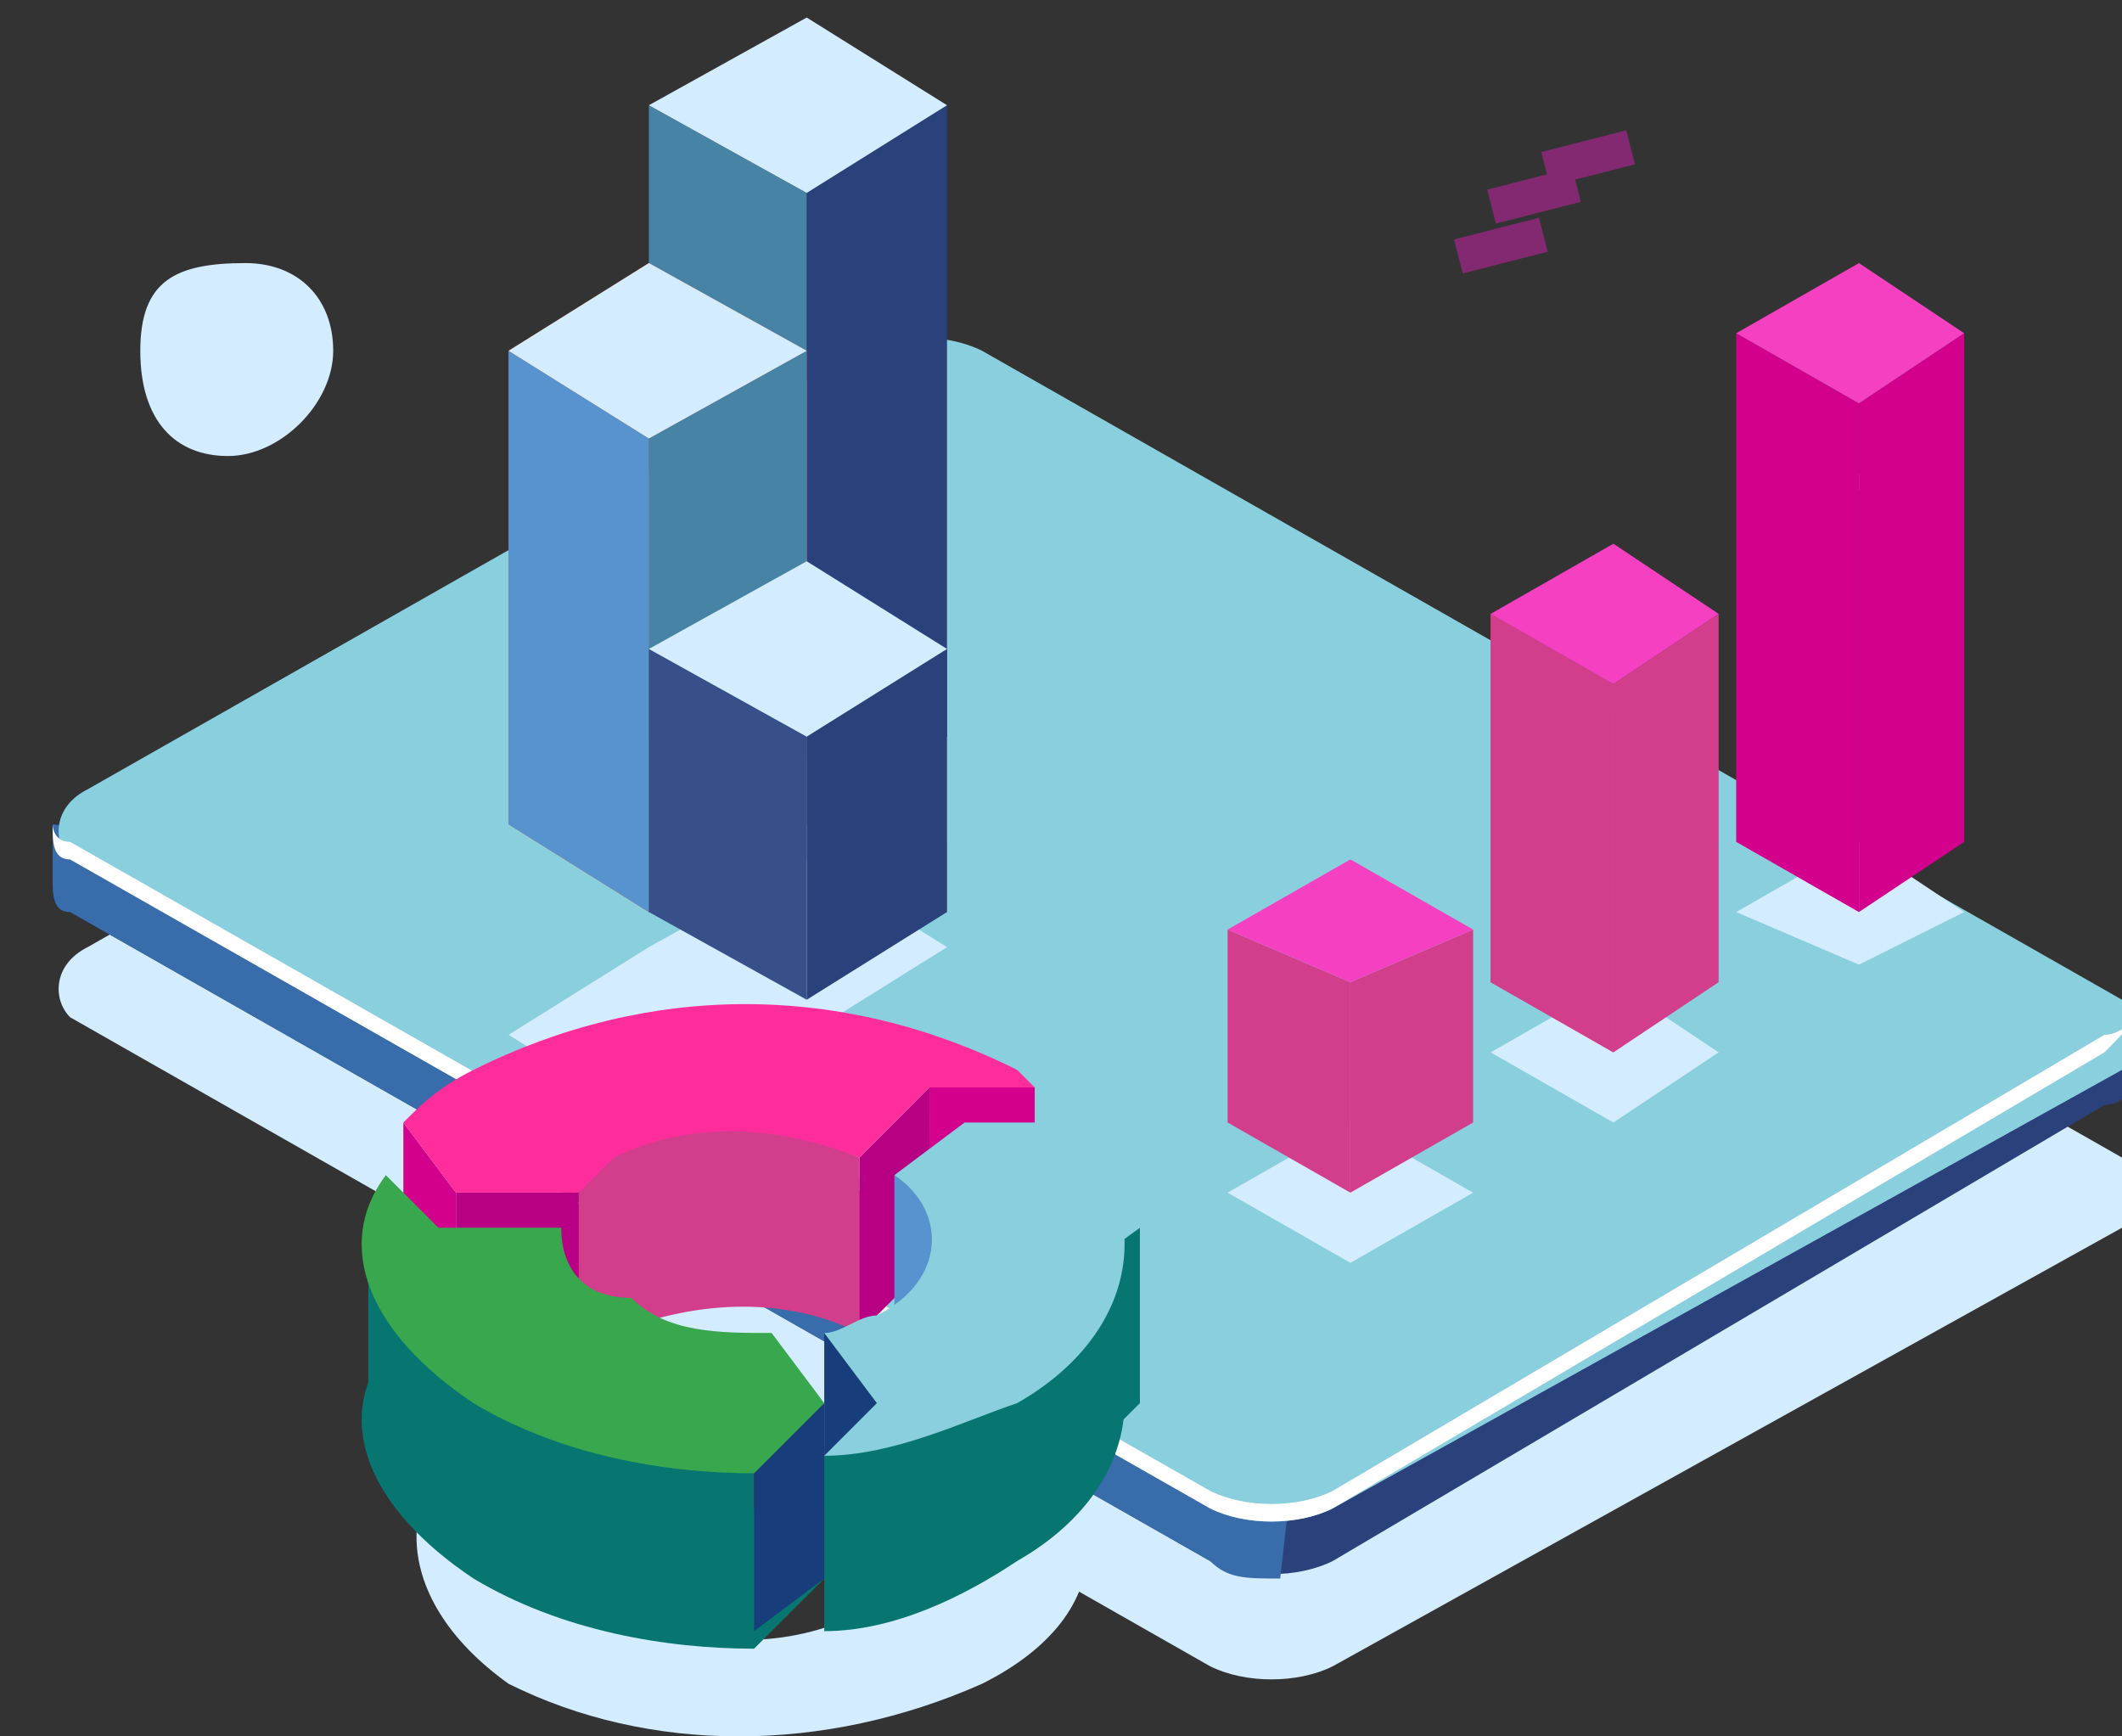 <?xml version="1.0" encoding="utf-8"?>
<!-- Generator: Adobe Illustrator 23.0.1, SVG Export Plug-In . SVG Version: 6.00 Build 0)  -->
<svg version="1.1" id="Ñëîé_1" xmlns="http://www.w3.org/2000/svg" xmlns:xlink="http://www.w3.org/1999/xlink" x="0px" y="0px"
	 viewBox="0 0 12.1 9.9" style="enable-background:new 0 0 12.1 9.9;" xml:space="preserve">
<rect x="0" y="0" width="12.1" height="9.9" fill="#333333" stroke="none"/>
<style type="text/css">
	.st0{fill:#822972;}
	.st1{fill:#D4ECFF;}
	.st2{fill:#2A417C;}
	.st3{fill:#396CAA;}
	.st4{fill:#8ACFDE;}
	.st5{fill:#FFFFFF;}
	.st6{fill:#D33E8C;}
	.st7{fill:#F440C1;}
	.st8{fill:#D3008D;}
	.st9{fill:#4683A5;}
	.st10{fill:#95D359;}
	.st11{fill:#C13D1A;}
	.st12{fill:#DB5126;}
	.st13{fill:#EF602E;}
	.st14{fill:#5793CE;}
	.st15{fill:#375089;}
	.st16{fill:#B70083;}
	.st17{fill:#FF2C9C;}
	.st18{fill:#173D7A;}
	.st19{fill:#087670;}
	.st20{fill:#38A74D;}
</style>
<title>insights</title>
<rect x="8.8" y="0.8" transform="matrix(0.969 -0.248 0.248 0.969 6.314026e-02 2.274)" class="st0" width="0.5" height="0.2"/>
<rect x="8.5" y="1" transform="matrix(0.969 -0.248 0.248 0.969 -4.212339e-03 2.22)" class="st0" width="0.5" height="0.2"/>
<rect x="8.3" y="1.3" transform="matrix(0.969 -0.248 0.248 0.969 -7.396052e-02 2.164)" class="st0" width="0.5" height="0.2"/>
<path class="st1" d="M6.9,9.5L0.4,5.8C0.3,5.7,0.3,5.5,0.5,5.4l4.4-2.5c0.2-0.1,0.5-0.1,0.7,0l6.5,3.7c0.2,0.1,0.2,0.3,0,0.4
	L7.6,9.5C7.4,9.6,7.1,9.6,6.9,9.5z"/>
<path class="st2" d="M12.2,5.8l-0.9-0.1L5.6,2.4c-0.2-0.1-0.5-0.1-0.7,0l-4,2.3L0.3,4.7V5l0,0c0,0.1,0,0.2,0.1,0.2l6.5,3.7
	C7.1,9,7.4,9,7.6,8.9L12,6.3c0.1,0,0.2-0.1,0.2-0.2l0,0L12.2,5.8z"/>
<path class="st3" d="M7.9,3.7L7.5,3.5H3.1L0.9,4.8L0.3,4.7V5l0,0c0,0.1,0,0.2,0.1,0.2l6.5,3.7C7,9,7.1,9,7.3,9L7.9,3.7z"/>
<path class="st4" d="M6.9,8.6L0.4,4.9C0.3,4.8,0.3,4.6,0.5,4.5l4.4-2.5c0.2-0.1,0.5-0.1,0.7,0l6.5,3.7c0.2,0.1,0.2,0.3,0,0.4
	L7.6,8.6C7.4,8.7,7.1,8.7,6.9,8.6z"/>
<path class="st5" d="M12,5.9L7.6,8.5c-0.2,0.1-0.5,0.1-0.7,0L0.4,4.8c-0.1,0-0.1-0.1-0.1-0.1c0,0.1,0,0.2,0.1,0.2l6.5,3.7
	c0.2,0.1,0.5,0.1,0.7,0L12,6c0.1-0.1,0.2-0.2,0.2-0.3C12.2,5.8,12.1,5.9,12,5.9z"/>
<path class="st1" d="M10.6,2.8l-0.2-0.1c0,0,0-0.1,0-0.1l0,0c0,0,0,0,0,0l0.2,0.1C10.6,2.7,10.7,2.7,10.6,2.8L10.6,2.8
	C10.7,2.8,10.6,2.8,10.6,2.8z"/>
<polygon class="st1" points="7,6.8 7.7,6.4 8.4,6.8 7.7,7.2 "/>
<polygon class="st1" points="8.5,6 9.2,5.6 9.8,6 9.2,6.4 "/>
<polygon class="st1" points="9.9,5.2 10.6,4.8 11.2,5.2 10.6,5.5 "/>
<polygon class="st6" points="9.2,6 9.2,3.9 8.5,3.5 8.5,5.6 "/>
<polygon class="st6" points="9.2,3.9 9.8,3.5 9.8,5.6 9.2,6 "/>
<polygon class="st6" points="9.2,6 9.2,3.9 8.5,3.5 8.5,5.6 "/>
<polygon class="st6" points="7.7,6.8 7.7,5.6 7,5.3 7,6.4 "/>
<polygon class="st6" points="7.7,5.6 8.4,5.3 8.4,6.4 7.7,6.8 "/>
<polygon class="st7" points="7,5.3 7.7,4.9 8.4,5.3 7.7,5.6 "/>
<polygon class="st8" points="10.6,5.2 10.6,2.3 9.9,1.9 9.9,4.8 "/>
<polygon class="st8" points="10.6,2.3 11.2,1.9 11.2,4.8 10.6,5.2 "/>
<polygon class="st7" points="9.9,1.9 10.6,1.5 11.2,1.9 10.6,2.3 "/>
<polygon class="st7" points="8.5,3.5 9.2,3.1 9.8,3.5 9.2,3.9 "/>
<path class="st1" d="M1.9,2c0,0.3-0.3,0.6-0.6,0.6S0.8,2.4,0.8,2S1,1.5,1.4,1.5l0,0C1.7,1.5,1.9,1.7,1.9,2z"/>
<polygon class="st1" points="4.6,5.9 5.4,5.4 4.6,4.9 3.7,5.4 3.7,5.4 2.9,5.9 3.7,6.4 3.7,6.4 4.6,6.9 5.4,6.4 4.6,5.9 "/>
<polygon class="st2" points="4.6,4.7 4.6,1.1 5.4,0.6 5.4,4.2 "/>
<polygon class="st9" points="4.6,1.1 3.7,0.6 3.7,4.2 4.6,4.7 "/>
<polygon class="st1" points="5.4,0.6 4.6,0.1 3.7,0.6 4.6,1.1 "/>
<polygon class="st10" points="5.4,4.8 4.6,4.3 4.6,4.7 5.4,5.2 "/>
<polygon class="st11" points="3.7,5.2 3.7,2.5 4.6,2 4.6,4.7 "/>
<polygon class="st12" points="3.7,2.5 2.9,2 2.9,4.7 3.7,5.2 "/>
<polygon class="st13" points="4.6,2 3.7,1.5 2.9,2 3.7,2.5 "/>
<polygon class="st9" points="3.7,5.2 3.7,2.5 4.6,2 4.6,4.7 "/>
<polygon class="st14" points="3.7,2.5 2.9,2 2.9,4.7 3.7,5.2 "/>
<polygon class="st1" points="4.6,2 3.7,1.5 2.9,2 3.7,2.5 "/>
<polygon class="st2" points="4.6,5.7 4.6,4.2 5.4,3.7 5.4,5.2 "/>
<polygon class="st15" points="4.6,4.2 3.7,3.7 3.7,5.2 4.6,5.7 "/>
<polygon class="st1" points="5.4,3.7 4.6,3.2 3.7,3.7 4.6,4.2 "/>
<path class="st1" d="M5.6,8C4.8,7.6,3.8,7.6,2.9,8c-0.7,0.4-0.7,1.1,0,1.6c0.8,0.4,1.8,0.4,2.7,0C6.4,9.2,6.4,8.5,5.6,8z M4.9,9.2
	C4.5,9.4,4,9.4,3.6,9.2C3.3,9,3.3,8.7,3.7,8.5c0.4-0.2,0.8-0.2,1.2,0C5.2,8.7,5.2,9,4.9,9.2L4.9,9.2z"/>
<path class="st6" d="M2.6,7.8h0.7c0.1-0.1,0.1-0.1,0.2-0.2C4,7.4,4.5,7.4,4.9,7.6l0.4-0.4h0.6L5.8,7.1c-1-0.5-2.1-0.5-3.1,0
	C2.6,7.2,2.4,7.3,2.3,7.4L2.6,7.8z"/>
<polygon class="st8" points="5.9,6.2 5.9,7.2 5.3,7.2 5.3,6.2 "/>
<polygon class="st16" points="4.9,6.6 4.9,7.6 5.3,7.2 5.3,6.2 "/>
<path class="st6" d="M3.3,6.8v1l0.9-0.7l0.7,0.5v-1L4.2,6.3L3.3,6.6C3.3,6.6,3.3,6.8,3.3,6.8z"/>
<polygon class="st16" points="2.6,6.8 2.6,7.8 3.3,7.8 3.3,6.8 "/>
<polygon class="st8" points="2.3,6.4 2.3,7.4 2.6,7.8 2.6,6.8 "/>
<path class="st17" d="M2.6,6.8l0.7,0c0.1-0.1,0.1-0.1,0.2-0.2c0.4-0.2,0.9-0.2,1.4,0l0.4-0.4h0.6L5.8,6.1c-1-0.5-2.1-0.5-3.1,0
	C2.5,6.2,2.4,6.3,2.3,6.4L2.6,6.8z"/>
<path class="st14" d="M5.1,6.7v0.9l0.6-0.1c0,0,0-0.5-0.1-0.6C5.6,6.8,5.1,6.7,5.1,6.7z"/>
<path class="st18" d="M4.7,7.6v1l0.1,0.1l0.4-0.2c0,0-0.1-0.8-0.1-0.8S4.7,7.6,4.7,7.6z"/>
<path class="st19" d="M5.5,7.3L5.1,7.7C5.4,7.9,5.4,8.3,5,8.5C4.9,8.5,4.8,8.6,4.7,8.6L5,9L4.7,9.3c0.4,0,0.8-0.2,1.1-0.4
	c0.7-0.4,0.8-1.1,0.3-1.6L5.5,7.3z"/>
<polygon class="st19" points="4.7,8.3 4.7,9.3 5.5,9 6.5,8 6.5,7 5.4,7.8 "/>
<path class="st4" d="M5.5,6.4L5.1,6.7C5.4,6.9,5.4,7.3,5,7.5C4.9,7.5,4.8,7.6,4.7,7.6L5,8L4.7,8.3c0.4,0,0.8-0.2,1.1-0.3
	c0.7-0.4,0.8-1.1,0.3-1.6L5.5,6.4z"/>
<path class="st19" d="M4.7,9L4.4,8.6c-0.3,0-0.6,0-0.8-0.2C3.3,8.4,3.2,8.2,3.2,8H2.5L2.2,7.7C1.9,8.1,2.1,8.6,2.7,9
	c0.5,0.3,1.1,0.4,1.6,0.4L4.7,9z"/>
<polygon class="st19" points="4.3,8.3 4.3,9.3 2.1,8 2.1,7.1 2.4,7.2 "/>
<polygon class="st18" points="4.7,8 4.7,9 4.3,9.3 4.3,8.3 "/>
<path class="st20" d="M4.7,8L4.4,7.6c-0.3,0-0.6,0-0.8-0.2C3.3,7.4,3.2,7.2,3.2,7H2.5L2.2,6.7C1.9,7.1,2.1,7.6,2.7,8
	c0.5,0.3,1.1,0.4,1.6,0.4L4.7,8z"/>
</svg>
